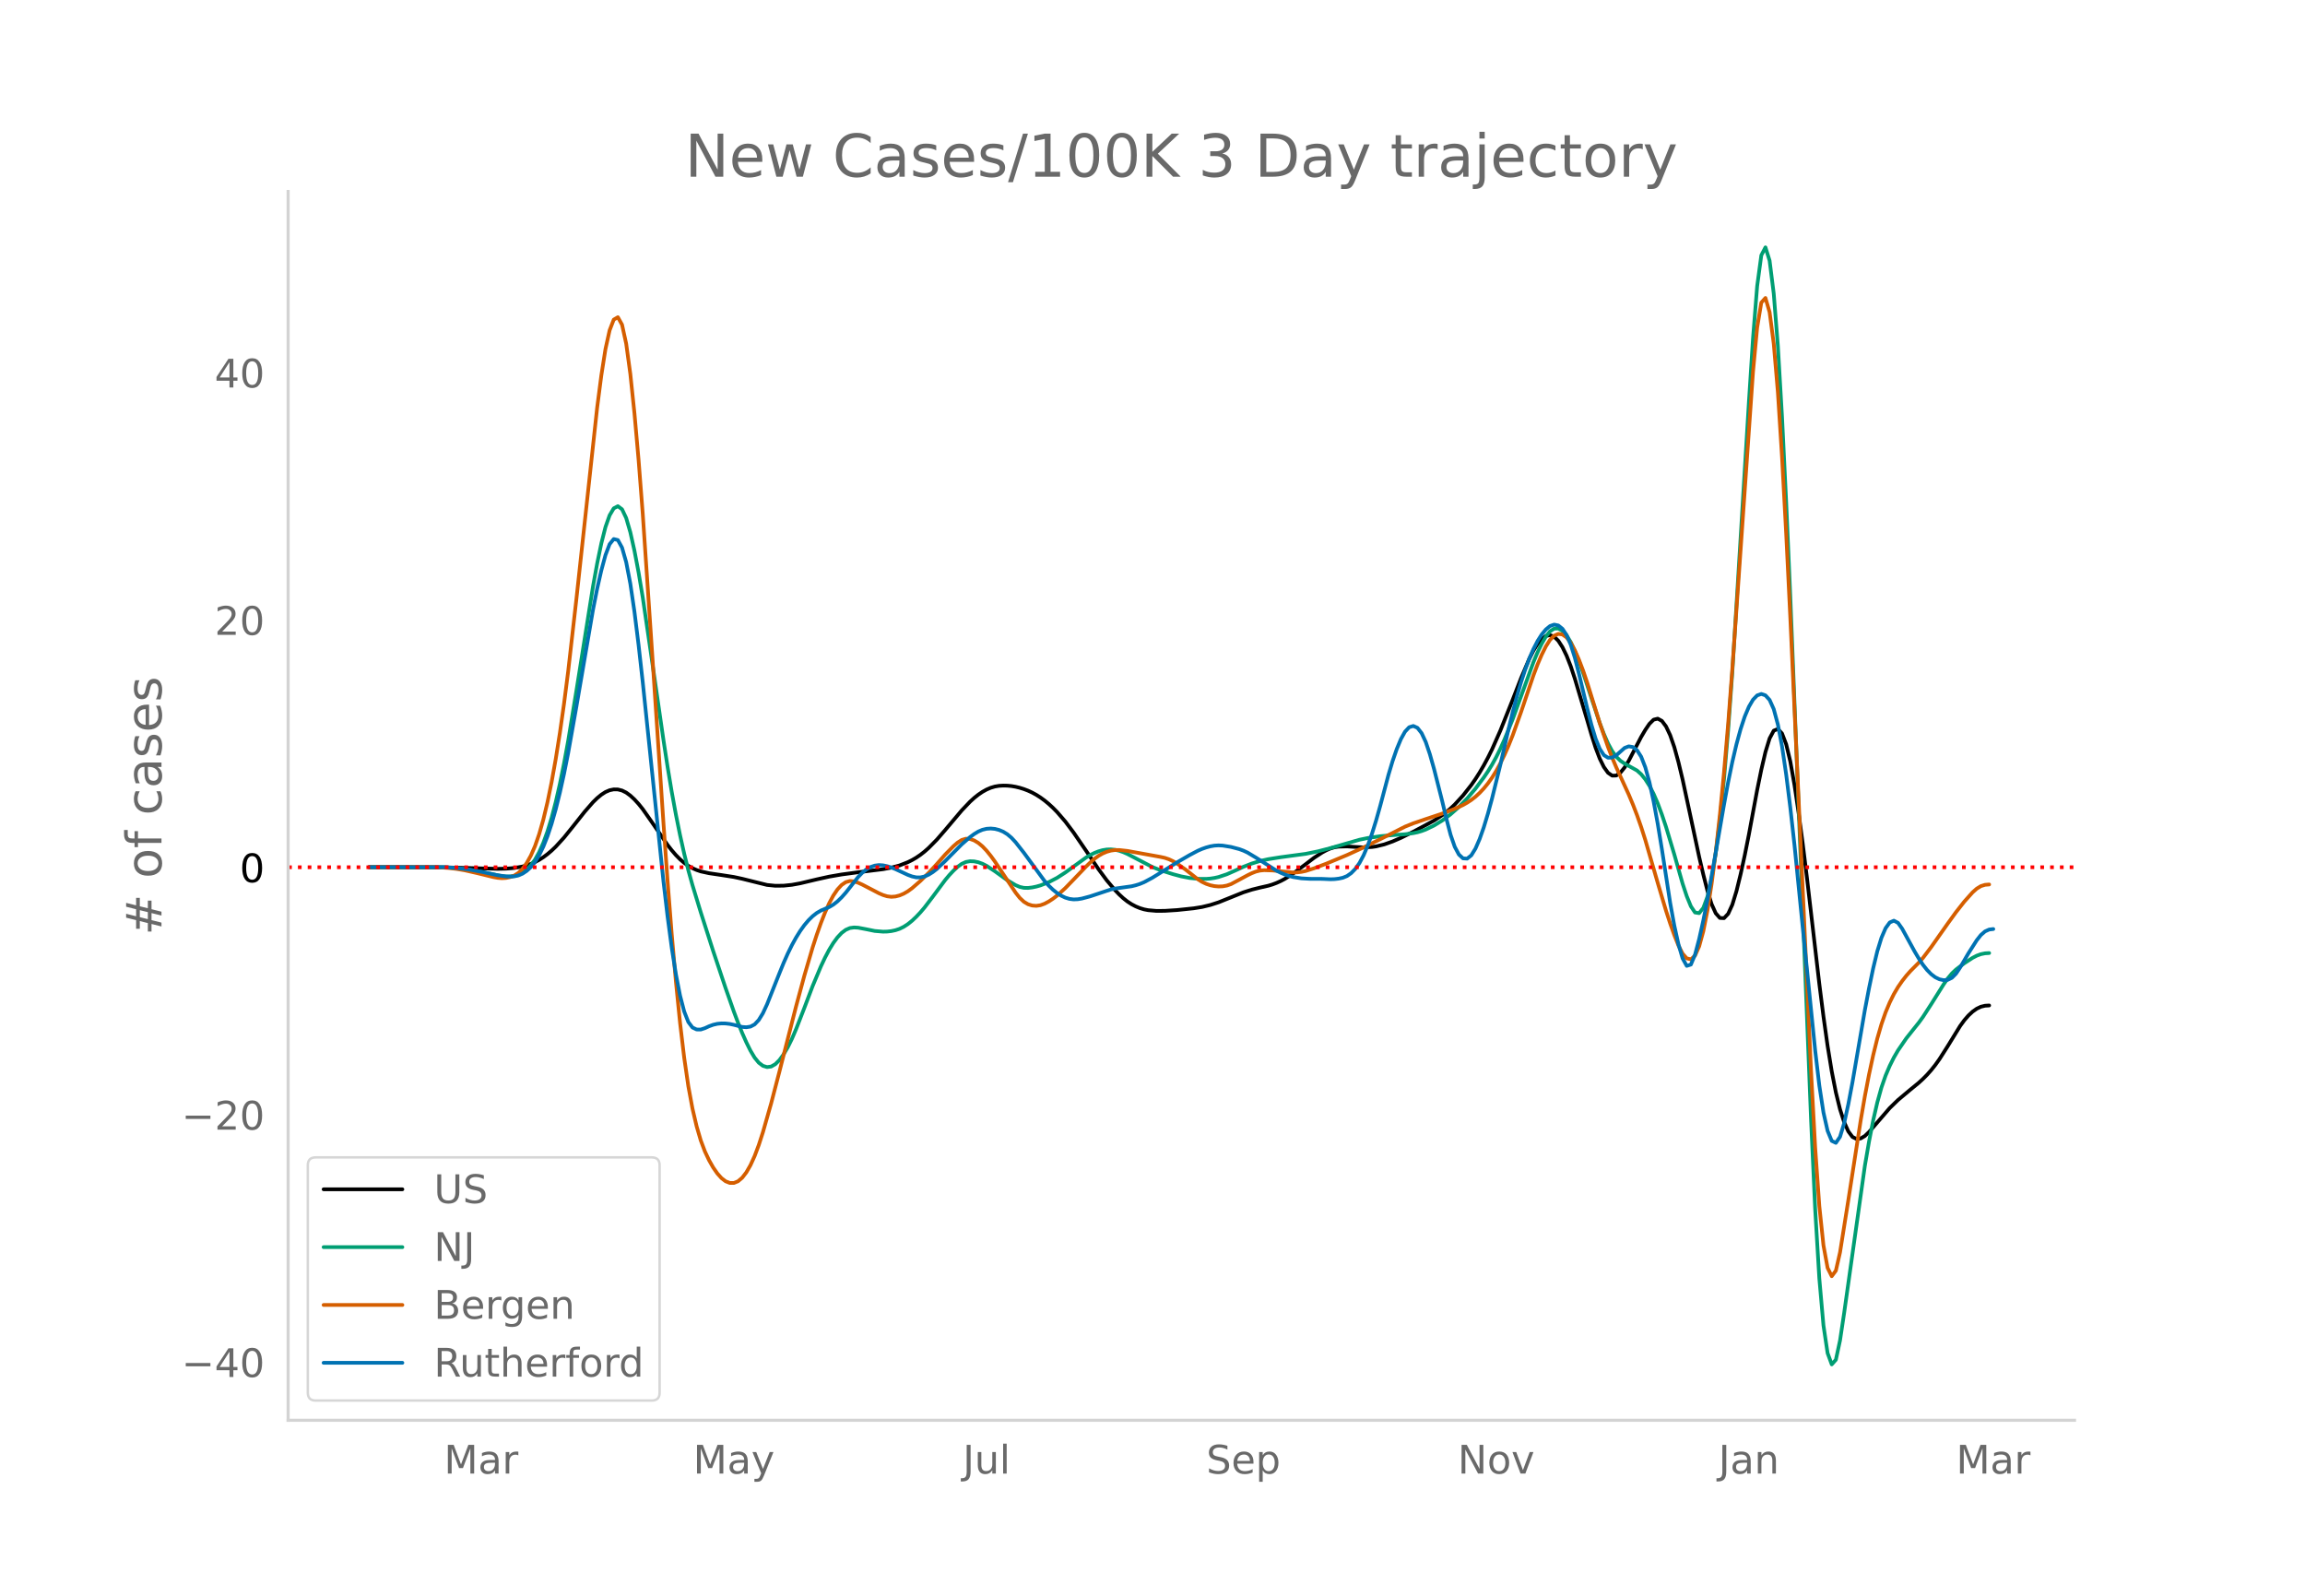 <svg height="864" viewBox="0 0 936 648" width="1248" xmlns="http://www.w3.org/2000/svg" xmlns:xlink="http://www.w3.org/1999/xlink"><defs><style>*{stroke-linecap:butt;stroke-linejoin:round}</style></defs><g id="figure_1"><path d="M0 648h936V0H0z" style="fill:#fff" id="patch_1"/><g id="axes_1"><path d="M117 576.72h725.4V77.76H117z" style="fill:none" id="patch_2"/><path clip-path="url(#p7639a880c5)" d="M149.973 352.152l31.963.085 10.094.283 10.093.289 3.365-.074 3.365-.276 3.364-.602 1.682-.47 1.683-.587 1.682-.731 1.682-.902 1.683-1.076 1.682-1.253 1.682-1.428 1.682-1.605 3.365-3.697 3.365-4.17 5.046-6.356 3.365-3.857 1.682-1.637 1.683-1.39 1.682-1.086 1.682-.722 1.682-.347 1.683.031 1.682.424 1.682.832 1.682 1.23 1.683 1.564 1.682 1.837 1.682 2.096 3.365 4.795 6.729 9.769 1.682 2.157 1.683 1.941 1.682 1.708 1.682 1.457 1.682 1.2 1.683.954 1.682.742 1.682.569 3.365.732 5.047.748 5.047.788 3.364.727 10.094 2.502 3.364.338 3.365-.04 3.364-.347 3.365-.613 6.73-1.598 5.046-1.118 5.047-.873 6.729-.906 10.094-1.238 3.364-.638 3.365-.903 3.364-1.32 1.683-.835 1.682-.976 1.682-1.143 1.683-1.314 1.682-1.482 3.364-3.414 3.365-3.882 6.73-7.97 3.364-3.531 1.682-1.533 1.682-1.339 1.682-1.138 1.683-.936 1.682-.723 1.682-.498 1.683-.28 1.682-.103 1.682.034 1.682.16 1.683.289 1.682.409 1.682.525 1.683.643 1.682.776 1.682.925 1.682 1.076 1.683 1.228 1.682 1.385 1.682 1.546 1.683 1.709 3.364 3.894 3.365 4.477 5.047 7.358 5.046 7.482 3.365 4.552 3.364 3.98 1.683 1.753 1.682 1.557 1.682 1.327 1.683 1.094 1.682.884 1.682.693 1.682.508 1.683.33 3.364.292 3.365-.027 5.047-.322 6.729-.706 3.364-.538 3.365-.81 3.365-1.085 5.046-2.028 5.047-2.034 3.365-1.07 3.364-.842 3.365-.76 1.682-.51 1.682-.634 1.683-.759 1.682-.886 3.365-2.155 5.046-3.769 3.365-2.575 3.365-2.202 1.682-.912 1.682-.727 1.682-.486 1.683-.25 3.364-.087 3.365.205 3.364.184 3.365-.158 1.682-.24 3.365-.82 3.364-1.19 3.365-1.457 5.047-2.495 8.411-4.527 3.365-2.218 1.682-1.275 1.682-1.43 1.683-1.595 3.364-3.667 3.365-4.27 1.682-2.406 1.682-2.64 1.683-2.881 1.682-3.126 1.682-3.389 3.365-7.6 5.047-12.648 3.364-8.663 3.365-7.904 1.682-3.347 1.682-2.68 1.683-1.973 1.682-1.239 1.682-.367 1.682.642 1.683 1.663 1.682 2.602 1.682 3.458 1.683 4.299 1.682 5.075 5.047 16.962 1.682 5.742 1.682 5.295 1.682 4.413 1.683 3.425 1.682 2.34 1.682 1.157 1.683-.044 1.682-1.193 1.682-2.08 1.682-2.706 5.047-9.697 1.683-2.853 1.682-2.482 1.682-1.67 1.682-.42 1.683.916 1.682 2.24 1.682 3.552 1.683 4.862 1.682 6.106 1.682 7.026 3.365 15.683 3.364 15.752 1.683 7.177 1.682 6.572 1.682 5.42 1.682 3.717 1.683 1.906 1.682.087 1.682-1.778 1.683-3.686 1.682-5.506 1.682-6.844 1.682-7.697 1.683-8.456 3.364-18.076 1.682-8.233 1.683-7.197 1.682-5.504 1.682-3.157 1.683-.678 1.682 1.815 1.682 4.37 1.682 6.993 1.683 9.495 1.682 11.347 1.682 12.544 1.683 13.612 5.046 43.288 1.683 13.24 1.682 11.986 1.682 10.32 1.683 8.572 1.682 6.846 1.682 5.232 1.682 3.732 1.683 2.255 1.682.843 1.682-.237 1.683-.988 1.682-1.612 8.411-9.74 3.365-3.268 5.047-4.23 3.364-2.75 1.682-1.538 1.683-1.698 1.682-1.89 1.682-2.118 1.683-2.351 3.364-5.282 5.047-8.213 1.682-2.304 1.683-1.936 1.682-1.566 1.682-1.187 1.682-.798 1.683-.41 1.682-.107" style="fill:none;stroke:#000;stroke-linecap:round;stroke-width:1.5" id="line2d_1"/><path clip-path="url(#p7639a880c5)" d="M149.973 352.1l30.28.062 5.048.344 3.364.388 5.047.851 10.094 2.034 1.682.127 1.682-.014 1.683-.178 1.682-.46 1.682-.862 1.682-1.286 1.683-1.737 1.682-2.318 1.682-3.03 1.683-3.784 1.682-4.617 1.682-5.527 1.682-6.453 1.683-7.376 1.682-8.286 1.682-9.181 3.365-20.495 6.729-42.265 1.682-9.253 1.683-8.127 1.682-6.632 1.682-4.77 1.682-2.836 1.683-.87 1.682 1.258 1.682 3.544 1.682 5.771 1.683 7.544 1.682 8.862 1.682 10.089 3.365 22.97 5.047 34.924 1.682 10.97 1.682 10.105 1.683 9.185 1.682 8.328 1.682 7.536 1.682 6.757 1.683 6.033 3.364 11.022 5.047 15.745 5.047 15.077 3.365 9.559 1.682 4.485 1.682 4.148 1.682 3.789 1.683 3.394 1.682 2.819 1.682 2.062 1.683 1.276 1.682.513 1.682-.224 1.682-.957 1.683-1.674 1.682-2.31 1.682-2.867 1.682-3.408 1.683-3.914 3.364-8.642 3.365-8.88 3.364-8.012 1.683-3.564 1.682-3.193 1.682-2.75 1.683-2.285 1.682-1.79 1.682-1.265 1.682-.733 1.683-.233 1.682.098 3.365.638 3.364.689 3.365.282 1.682-.043 1.682-.192 1.683-.355 1.682-.566 1.682-.824 1.682-1.093 1.683-1.354 1.682-1.585 1.682-1.783 1.683-1.975 3.364-4.409 5.047-6.786 1.682-2.006 1.682-1.794 1.683-1.56 1.682-1.215 1.682-.76 1.683-.302 1.682.068 1.682.347 1.682.609 1.683.857 3.364 2.192 5.047 3.64 3.365 2.004 1.682.715 1.682.377 1.683.039 1.682-.203 1.682-.349 1.682-.474 3.365-1.312 3.365-1.754 3.364-2.168 8.412-6.076 1.682-.997 1.682-.854 1.682-.671 1.683-.478 1.682-.272 1.682-.05 1.682.17 1.683.388 1.682.578 1.682.74 10.094 5.279 3.365 1.323 5.046 1.596 3.365.9 3.365.64 3.364.345 3.365.027 1.682-.13 1.682-.255 1.683-.382 3.364-1.12 3.365-1.487 3.364-1.542 3.365-1.314 3.364-1.036 3.365-.748 5.047-.798 10.093-1.355 5.047-1.03 5.047-1.31 11.776-3.397 3.365-.691 5.047-.74 5.046-.44 5.047-.353 3.365-.454 1.682-.352 1.682-.486 1.683-.626 3.364-1.618 3.365-2.06 3.364-2.511 3.365-2.977 3.364-3.46 3.365-3.965 3.365-4.51 1.682-2.482 1.682-2.73 1.682-3.067 1.683-3.417 1.682-3.733 3.365-8.308 3.364-9.242 5.047-13.922 1.682-3.992 1.683-3.472 1.682-2.907 1.682-2.115 1.682-1.095 1.683-.046 1.682.937 1.682 1.852 1.683 2.753 1.682 3.607 1.682 4.235 1.682 4.634 3.365 10.264 3.364 10.123 1.683 4.43 1.682 3.834 1.682 3.098 1.683 2.332 1.682 1.615 1.682 1.15 5.047 2.795 1.682 1.52 1.683 2.072 1.682 2.634 1.682 3.24 1.682 3.886 1.683 4.52 1.682 5.028 3.365 11.193 3.364 11.85 1.682 5.079 1.683 4.12 1.682 2.516 1.682.26 1.683-2.123 1.682-4.568 1.682-7.319 1.682-10.372 1.683-13.487 1.682-16.633 1.682-19.928 1.683-23.374 3.364-54.518 3.365-55.133 1.682-26.062 1.682-21.12 1.682-12.484 1.683-3.235 1.682 5.388 1.682 13.384 1.683 21.257 1.682 28.774 1.682 34.522 1.682 38.498 3.365 85.1 5.047 127.153 1.682 36.524 1.682 28.058 1.683 19.096 1.682 11.269 1.682 4.577 1.683-1.887 1.682-7.837 1.682-11.21 8.412-59.736 1.682-9.805 1.682-8.588 1.682-7.326 1.683-6.055 1.682-4.845 1.682-3.953 1.683-3.375 1.682-2.89 3.364-4.903 3.365-4.239 1.682-2.094 1.682-2.308 3.365-5.2 5.047-8.047 1.682-2.437 1.682-2.02 1.683-1.597 3.364-2.55 3.365-2.19 1.682-.874 1.682-.618 1.683-.346 1.682-.105" style="fill:none;stroke:#009e73;stroke-linecap:round;stroke-width:1.5" id="line2d_2"/><path clip-path="url(#p7639a880c5)" d="M149.973 352.061l26.916.045 5.047.332 3.365.396 3.364.564 5.047 1.14 6.73 1.643 1.681.292 1.683.137 1.682-.099 1.682-.35 1.683-.633 1.682-1.082 1.682-1.692 1.682-2.336 1.683-3.013 1.682-3.852 1.682-4.856 1.683-5.905 1.682-7.02 1.682-8.201 1.682-9.395 1.683-10.598 1.682-11.85 1.682-13.154 3.365-29.577 8.411-77.565 1.683-12.977 1.682-10.705 1.682-7.612 1.682-4.356 1.683-.973 1.682 3.04 1.682 7.684 1.682 12.287 1.683 16.058 1.682 18.996 1.682 21.766 3.365 49.837 5.047 75.797 1.682 23.637 1.682 21.499 1.683 19.167 1.682 16.723 1.682 14.165 1.682 11.586 1.683 9.112 1.682 7.164 1.682 5.74 1.683 4.489 1.682 3.562 1.682 2.962 1.682 2.428 1.683 1.884 1.682 1.296 1.682.663 1.683.012 1.682-.684 1.682-1.425 1.682-2.176 1.683-2.927 1.682-3.692 1.682-4.466 1.683-5.201 3.364-11.783 3.365-12.919 6.729-26.383 3.364-12.473 3.365-11.483 1.682-5.17 1.682-4.742 1.683-4.296 1.682-3.759 1.682-3.128 1.683-2.478 1.682-1.818 1.682-1.147 1.682-.474 1.683.154 1.682.566 1.682.756 6.73 3.504 1.682.724 1.682.52 1.682.203 1.683-.13 1.682-.436 1.682-.709 1.682-.977 1.683-1.23 3.364-2.92 3.365-3.289 3.364-3.636 3.365-3.825 3.364-3.41 1.683-1.452 1.682-1.075 1.682-.499 1.683.098 1.682.6 1.682 1.009 1.682 1.398 1.683 1.773 1.682 2.077 1.682 2.308 8.412 12.634 1.682 2.125 1.682 1.58 1.683 1.006 1.682.523 1.682.126 1.682-.252 1.683-.614 1.682-.897 1.682-1.098 1.683-1.283 3.364-3.06 3.365-3.478 5.047-5.263 1.682-1.635 1.682-1.476 1.682-1.227 1.683-.963 1.682-.71 1.682-.471 1.682-.235 1.683-.01 3.364.374 13.459 2.436 1.682.368 1.682.568 1.682.788 1.683.997 3.364 2.386 5.047 3.97 1.682 1.053 1.683.8 1.682.568 1.682.356 1.683.147 1.682-.067 1.682-.312 1.682-.586 3.365-1.793 3.365-1.818 1.682-.817 1.682-.658 1.682-.41 1.683-.157 3.364.111 8.412.827 1.682-.057 1.682-.202 1.682-.352 3.365-1.068 5.047-1.913 8.411-3.503 6.73-3.087 6.729-3.327 10.093-5.104 3.365-1.356 5.047-1.722 6.729-2.244 5.047-1.928 3.364-1.541 1.682-.951 1.683-1.103 1.682-1.301 1.682-1.543 1.683-1.793 1.682-2.053 1.682-2.359 1.682-2.71 1.683-3.073 1.682-3.442 1.682-3.82 1.683-4.2 3.364-9.38 5.047-14.945 1.682-4.436 1.683-3.928 1.682-3.38 1.682-2.64 1.682-1.703 1.683-.73 1.682.24 1.682 1.205 1.683 2.167 1.682 3.096 1.682 3.847 1.682 4.42 1.683 4.96 5.046 16.304 3.365 9.712 1.682 4.33 1.683 3.962 5.046 10.991 1.683 4.018 1.682 4.366 1.682 4.808 1.683 5.268 5.046 17.433 3.365 11.304 1.682 5.147 1.683 4.733 1.682 4.23 1.682 3.297 1.682 1.928 1.683.398 1.682-1.505 1.682-3.779 1.683-6.129 1.682-8.465 1.682-10.735 1.682-12.937 1.683-15.128 1.682-17.343 1.682-19.69 1.683-22.17 8.41-120.778 1.683-17.891 1.682-10.14 1.683-1.878 1.682 5.77 1.682 12.806 1.683 19.718 1.682 26.284 1.682 31.11 1.682 34.2 8.412 183.885 1.682 31.144 1.682 23.774 1.683 15.989 1.682 9.186 1.682 3.366 1.683-2.258 1.682-7.422 3.364-21.15 5.047-32.546 1.683-9.734 1.682-8.794 1.682-7.82 1.682-6.81 1.683-5.795 1.682-4.816 1.682-4.02 1.683-3.403 1.682-2.853 1.682-2.436 1.682-2.157 1.683-1.904 3.364-3.386 1.682-1.903 3.365-4.423 6.73-9.567 3.364-4.642 3.364-4.273 3.365-3.765 1.682-1.497 1.682-1.027 1.683-.526 1.682-.138" style="fill:none;stroke:#d55e00;stroke-linecap:round;stroke-width:1.5" id="line2d_3"/><path clip-path="url(#p7639a880c5)" d="M149.973 352.105l30.28.035 5.048.321 5.046.603 5.047.924 6.73 1.423 3.364.483 1.682.062 1.683-.102 1.682-.369 1.682-.735 1.682-1.122 1.683-1.535 1.682-2.076 1.682-2.748 1.683-3.457 1.682-4.23 1.682-5.069 1.682-5.919 1.683-6.77 1.682-7.616 1.682-8.462 3.365-18.956 6.729-39.264 1.682-8.487 1.683-7.409 1.682-6.214 1.682-4.44 1.682-2.087 1.683.412 1.682 3.07 1.682 5.887 1.682 8.736 1.683 11.458 1.682 13.555 1.682 15.024 8.412 80.904 1.682 14.366 1.682 12.601 1.683 10.688 1.682 8.647 1.682 6.482 1.682 4.29 1.683 2.228 1.682.805 1.682.024 1.683-.556 1.682-.77 1.682-.614 1.682-.387 1.683-.164 1.682.029 1.682.194 1.683.353 3.364.865 1.682.116 1.683-.253 1.682-.889 1.682-1.788 1.683-2.742 1.682-3.62 5.047-12.67 1.682-4.13 1.682-3.798 1.682-3.43 1.683-3.061 1.682-2.702 1.682-2.346 1.683-1.995 1.682-1.652 1.682-1.318 1.682-.986 3.365-1.417 1.682-.986 1.683-1.318 1.682-1.637 1.682-1.891 5.047-6.388 1.682-1.745 1.683-1.346 1.682-.949 1.682-.575 1.682-.222 1.683.11 1.682.357 1.682.52 1.683.667 5.046 2.347 1.683.616 1.682.375 1.682.019 1.683-.362 1.682-.731 1.682-1.045 1.682-1.305 3.365-3.198 6.73-6.795 3.364-2.93 1.682-1.243 1.682-1.017 1.682-.715 1.683-.402 1.682-.111 1.682.16 1.683.426 1.682.703 1.682 1.04 1.682 1.43 1.683 1.813 3.364 4.282 8.412 11.482 1.682 1.877 1.682 1.62 1.683 1.355 1.682 1.087 1.682.805 1.682.508 1.683.21 1.682-.073 1.682-.276 3.365-.898 8.411-2.802 1.682-.353 6.73-.938 1.682-.413 1.682-.538 1.682-.695 3.365-1.798 5.047-3.127 5.047-3.172 5.047-2.92 3.364-1.778 1.682-.727 1.683-.594 1.682-.456 1.682-.29 1.683-.1 1.682.089 3.364.545 3.365.89 1.682.622 1.683.792 3.364 2.016 8.411 5.34 1.683.838 1.682.712 1.682.58 1.683.445 3.364.527 3.365.189 5.047.027 3.364.15 1.682-.06 1.683-.197 1.682-.365 1.682-.692 1.683-1.178 1.682-1.72 1.682-2.375 1.682-3.148 1.683-3.942 1.682-4.716 1.682-5.386 1.683-5.95 3.364-12.659 1.682-5.618 1.683-4.855 1.682-4.048 1.682-3.028 1.683-1.798 1.682-.524 1.682.766 1.682 2.14 1.683 3.602 1.682 4.99 1.682 5.934 3.365 13.281 1.682 7.08 1.682 6.416 1.683 4.858 1.682 3.147 1.682 1.56 1.682.099 1.683-1.339 1.682-2.725 1.682-3.86 1.683-4.746 1.682-5.546 1.682-6.169 3.365-13.643 3.364-14.661 1.683-6.85 1.682-6.315 1.682-5.74 1.682-5.127 1.683-4.507 1.682-3.888 1.682-3.267 1.683-2.648 1.682-2.028 1.682-1.38 1.682-.587 1.683.352 1.682 1.356 1.682 2.545 1.683 3.918 1.682 5.328 1.682 6.593 3.365 14.094 1.682 6.53 1.682 5.587 1.682 4.128 1.683 2.566 1.682 1.071 1.682-.09 1.683-.917 3.364-2.982 1.682-.65 1.683.286 1.682 1.292 1.682 2.635 1.683 4.317 1.682 6.067 1.682 7.757 1.682 9.15 1.683 10.245 3.364 21.784 1.683 9.272 1.682 7.587 1.682 5.731 1.682 3.027 1.683-.53 1.682-4.023 1.682-6.36 1.683-7.536 1.682-8.483 3.364-19.125 3.365-19.445 1.682-9.11 1.683-8.182 1.682-7.175 1.682-6.159 1.682-5.098 1.683-3.993 1.682-2.874 1.682-1.74 1.682-.585 1.683.57 1.682 1.848 1.682 3.74 1.683 6.241 1.682 8.868 1.682 11.401 1.682 13.48 1.683 15.102 3.364 33.592 5.047 49.864 1.682 14.257 1.683 10.987 1.682 7.467 1.682 4.071 1.683.796 1.682-2.454 1.682-5.522 1.682-7.678 1.683-8.923 5.047-29.378 1.682-8.827 1.682-8.078 1.682-6.956 1.683-5.462 1.682-3.895 1.682-2.322 1.683-.727 1.682.893 1.682 2.369 5.047 9.225 1.682 2.828 1.682 2.547 1.683 2.143 1.682 1.712 1.682 1.27 1.683.816 1.682.36 1.682-.136 1.682-.819 1.683-1.692 1.682-2.515 3.365-5.765 3.364-5.276 1.682-2.129 1.683-1.469 1.682-.761 1.682-.204" style="fill:none;stroke:#0072b2;stroke-linecap:round;stroke-width:1.5" id="line2d_4"/><path clip-path="url(#p7639a880c5)" d="M117 352.172h725.4" style="fill:none;stroke:red;stroke-dasharray:1.5,2.475;stroke-dashoffset:0;stroke-width:1.5" id="line2d_5"/><path d="M117 576.72V77.76" style="fill:none;stroke:#d3d3d3;stroke-linecap:square;stroke-linejoin:miter;stroke-width:1.25" id="patch_3"/><path d="M117 576.72h725.4" style="fill:none;stroke:#d3d3d3;stroke-linecap:square;stroke-linejoin:miter;stroke-width:1.25" id="patch_4"/><g id="matplotlib.axis_1"><g id="xtick_1"><g style="fill:#696969" transform="matrix(.16 0 0 -.16 180.3 598.378)" id="text_1"><defs><path d="M9.813 72.906h14.703l18.593-49.61 18.703 49.61h14.704V0H66.89v64.016l-18.797-50h-9.907l-18.796 50V0H9.813z" id="DejaVuSans-77"/><path d="M34.281 27.484q-10.89 0-15.093-2.484-4.204-2.484-4.204-8.5 0-4.781 3.157-7.594 3.156-2.797 8.562-2.797 7.485 0 12 5.297 4.516 5.297 4.516 14.078v2zm17.922 3.72V0H43.22v8.297Q40.14 3.328 35.547.953q-4.594-2.375-11.234-2.375-8.391 0-13.36 4.719Q6 8.016 6 15.922q0 9.219 6.172 13.906 6.187 4.688 18.437 4.688h12.61v.89q0 6.203-4.078 9.594-4.078 3.39-11.453 3.39-4.688 0-9.141-1.124-4.438-1.125-8.531-3.375v8.312q4.921 1.906 9.562 2.844 4.64.953 9.031.953 11.875 0 17.735-6.156 5.86-6.14 5.86-18.64z" id="DejaVuSans-97"/><path d="M41.11 46.297q-1.516.875-3.297 1.281Q36.03 48 33.89 48q-7.625 0-11.703-4.953-4.079-4.953-4.079-14.234V0H9.08v54.688h9.03v-8.5q2.844 4.984 7.375 7.39Q30.031 56 36.531 56q.922 0 2.047-.125 1.125-.11 2.484-.36z" id="DejaVuSans-114"/></defs><use xlink:href="#DejaVuSans-77"/><use x="86.279" xlink:href="#DejaVuSans-97"/><use x="147.559" xlink:href="#DejaVuSans-114"/></g></g><g id="xtick_2"><g style="fill:#696969" transform="matrix(.16 0 0 -.16 281.474 598.378)" id="text_2"><defs><path d="M32.172-5.078q-3.797-9.766-7.422-12.735-3.61-2.984-9.656-2.984H7.906v7.516h5.282q3.703 0 5.75 1.765Q21-9.766 23.483-3.219l1.61 4.094-22.11 53.813H12.5l17.094-42.766 17.093 42.766h9.516z" id="DejaVuSans-121"/></defs><use xlink:href="#DejaVuSans-77"/><use x="86.279" xlink:href="#DejaVuSans-97"/><use x="147.559" xlink:href="#DejaVuSans-121"/></g></g><g id="xtick_3"><g style="fill:#696969" transform="matrix(.16 0 0 -.16 390.98 598.378)" id="text_3"><defs><path d="M9.813 72.906h9.859V5.078q0-13.187-5-19.14-5-5.954-16.094-5.954h-3.75v8.297h3.078q6.531 0 9.219 3.672Q9.813-4.39 9.813 5.078z" id="DejaVuSans-74"/><path d="M8.5 21.578v33.11h8.984V21.922q0-7.766 3.016-11.656 3.031-3.875 9.094-3.875 7.265 0 11.484 4.64 4.234 4.64 4.234 12.656v31h8.985V0h-8.984v8.406Q42.047 3.422 37.718 1q-4.313-2.422-10.032-2.422-9.421 0-14.312 5.86Q8.5 10.296 8.5 21.578zM31.11 56z" id="DejaVuSans-117"/><path d="M9.422 75.984h8.984V0H9.422z" id="DejaVuSans-108"/></defs><use xlink:href="#DejaVuSans-74"/><use x="29.492" xlink:href="#DejaVuSans-117"/><use x="92.871" xlink:href="#DejaVuSans-108"/></g></g><g id="xtick_4"><g style="fill:#696969" transform="matrix(.16 0 0 -.16 489.854 598.378)" id="text_4"><defs><path d="M53.516 70.516V60.89q-5.61 2.687-10.594 4-4.984 1.328-9.625 1.328-8.047 0-12.422-3.125t-4.375-8.89q0-4.845 2.906-7.313 2.907-2.453 11.016-3.97l5.953-1.218q11.031-2.11 16.281-7.406 5.25-5.297 5.25-14.172 0-10.61-7.11-16.078-7.093-5.469-20.812-5.469-5.172 0-11.015 1.172Q13.14.922 6.89 3.219v10.156q6-3.36 11.765-5.078 5.766-1.703 11.328-1.703 8.438 0 13.032 3.312 4.593 3.328 4.593 9.485 0 5.359-3.297 8.39-3.296 3.032-10.812 4.547L27.484 33.5q-11.03 2.188-15.968 6.875-4.922 4.688-4.922 13.047 0 9.672 6.812 15.234 6.813 5.563 18.766 5.563 5.14 0 10.453-.938 5.328-.922 10.89-2.765z" id="DejaVuSans-83"/><path d="M56.203 29.594v-4.39H14.891q.593-9.282 5.593-14.142 5-4.859 13.938-4.859 5.172 0 10.031 1.266 4.86 1.265 9.656 3.812v-8.5Q49.266.734 44.187-.344 39.11-1.422 33.892-1.422q-13.094 0-20.735 7.61-7.64 7.625-7.64 20.625 0 13.421 7.25 21.296Q20.016 56 32.328 56q11.031 0 17.453-7.11 6.422-7.093 6.422-19.296zm-8.984 2.64q-.094 7.36-4.125 11.75-4.032 4.407-10.672 4.407-7.516 0-12.031-4.25-4.516-4.25-5.203-11.97z" id="DejaVuSans-101"/><path d="M18.11 8.203v-29H9.077v75.484h9.031v-8.296q2.844 4.875 7.157 7.234Q29.594 56 35.594 56q9.968 0 16.187-7.906 6.235-7.907 6.235-20.797T51.78 6.484q-6.218-7.906-16.187-7.906-6 0-10.328 2.375-4.313 2.375-7.157 7.25zm30.578 19.094q0 9.906-4.079 15.547-4.078 5.64-11.203 5.64-7.14 0-11.218-5.64-4.079-5.64-4.079-15.547 0-9.906 4.078-15.547 4.079-5.64 11.22-5.64 7.124 0 11.202 5.64t4.078 15.547z" id="DejaVuSans-112"/></defs><use xlink:href="#DejaVuSans-83"/><use x="63.477" xlink:href="#DejaVuSans-101"/><use x="125" xlink:href="#DejaVuSans-112"/></g></g><g id="xtick_5"><g style="fill:#696969" transform="matrix(.16 0 0 -.16 591.938 598.378)" id="text_5"><defs><path d="M9.813 72.906h13.28l32.329-60.984v60.984h9.562V0h-13.28L19.39 60.984V0H9.813z" id="DejaVuSans-78"/><path d="M30.61 48.39q-7.22 0-11.422-5.64-4.204-5.64-4.204-15.453 0-9.813 4.172-15.453 4.188-5.64 11.453-5.64 7.188 0 11.375 5.655 4.203 5.672 4.203 15.438 0 9.719-4.203 15.406-4.187 5.688-11.375 5.688zm0 7.61q11.718 0 18.406-7.625 6.703-7.61 6.703-21.078 0-13.422-6.703-21.078-6.688-7.64-18.407-7.64-11.765 0-18.437 7.64-6.656 7.656-6.656 21.078 0 13.469 6.656 21.078Q18.844 56 30.609 56z" id="DejaVuSans-111"/><path d="M2.984 54.688H12.5L29.594 8.797l17.093 45.89h9.516L35.687 0H23.485z" id="DejaVuSans-118"/></defs><use xlink:href="#DejaVuSans-78"/><use x="74.805" xlink:href="#DejaVuSans-111"/><use x="135.986" xlink:href="#DejaVuSans-118"/></g></g><g id="xtick_6"><g style="fill:#696969" transform="matrix(.16 0 0 -.16 697.84 598.378)" id="text_6"><defs><path d="M54.89 33.016V0h-8.984v32.719q0 7.765-3.031 11.61-3.031 3.858-9.078 3.858-7.281 0-11.484-4.64-4.204-4.625-4.204-12.64V0H9.08v54.688h9.03v-8.5q3.235 4.937 7.594 7.374Q30.078 56 35.797 56q9.422 0 14.25-5.828 4.844-5.828 4.844-17.156z" id="DejaVuSans-110"/></defs><use xlink:href="#DejaVuSans-74"/><use x="29.492" xlink:href="#DejaVuSans-97"/><use x="90.771" xlink:href="#DejaVuSans-110"/></g></g><g id="xtick_7"><g style="fill:#696969" transform="matrix(.16 0 0 -.16 794.334 598.378)" id="text_7"><use xlink:href="#DejaVuSans-77"/><use x="86.279" xlink:href="#DejaVuSans-97"/><use x="147.559" xlink:href="#DejaVuSans-114"/></g></g></g><g id="matplotlib.axis_2"><g id="ytick_1"><g style="fill:#696969" transform="matrix(.16 0 0 -.16 73.733 559.157)" id="text_8"><defs><path d="M10.594 35.5h62.593v-8.297H10.594z" id="DejaVuSans-8722"/><path d="M37.797 64.313L12.89 25.39h24.906zm-2.594 8.593H47.61V25.391h10.407v-8.203H47.609V0h-9.812v17.188H4.89v9.515z" id="DejaVuSans-52"/><path d="M31.781 66.406q-7.61 0-11.453-7.5Q16.5 51.422 16.5 36.375q0-14.984 3.828-22.484 3.844-7.5 11.453-7.5 7.672 0 11.5 7.5 3.844 7.5 3.844 22.484 0 15.047-3.844 22.531-3.828 7.5-11.5 7.5zm0 7.813q12.266 0 18.735-9.703 6.468-9.688 6.468-28.141 0-18.406-6.468-28.11-6.47-9.687-18.735-9.687-12.25 0-18.718 9.688-6.47 9.703-6.47 28.109 0 18.453 6.47 28.14Q19.53 74.22 31.78 74.22z" id="DejaVuSans-48"/></defs><use xlink:href="#DejaVuSans-8722"/><use x="83.789" xlink:href="#DejaVuSans-52"/><use x="147.412" xlink:href="#DejaVuSans-48"/></g></g><g id="ytick_2"><g style="fill:#696969" transform="matrix(.16 0 0 -.16 73.733 458.704)" id="text_9"><defs><path d="M19.188 8.297h34.421V0H7.33v8.297q5.609 5.812 15.296 15.594 9.703 9.797 12.188 12.64 4.734 5.313 6.609 9 1.89 3.688 1.89 7.25 0 5.813-4.078 9.469-4.078 3.672-10.625 3.672-4.64 0-9.797-1.61-5.14-1.609-11-4.89v9.969Q13.767 71.78 18.938 73q5.188 1.219 9.485 1.219 11.328 0 18.062-5.672 6.735-5.656 6.735-15.125 0-4.5-1.688-8.531-1.672-4.016-6.125-9.485-1.218-1.422-7.765-8.187-6.532-6.766-18.453-18.922z" id="DejaVuSans-50"/></defs><use xlink:href="#DejaVuSans-8722"/><use x="83.789" xlink:href="#DejaVuSans-50"/><use x="147.412" xlink:href="#DejaVuSans-48"/></g></g><g id="ytick_3"><use xlink:href="#DejaVuSans-48" transform="matrix(.16 0 0 -.16 97.32 358.25)" id="text_10"/></g><g id="ytick_4"><g style="fill:#696969" transform="matrix(.16 0 0 -.16 87.14 257.798)" id="text_11"><use xlink:href="#DejaVuSans-50"/><use x="63.623" xlink:href="#DejaVuSans-48"/></g></g><g id="ytick_5"><g style="fill:#696969" transform="matrix(.16 0 0 -.16 87.14 157.344)" id="text_12"><use xlink:href="#DejaVuSans-52"/><use x="63.623" xlink:href="#DejaVuSans-48"/></g></g><g style="fill:#696969" transform="matrix(0 -.2 -.2 0 65.573 379.813)" id="text_13"><defs><path d="M51.125 44H36.922l-4.11-16.313h14.313zm-7.328 27.781l-5.078-20.265h14.265L58.11 71.78h7.813L60.89 51.516h15.234V44h-17.14l-4-16.313h15.53V20.22H53.079L48 0h-7.813l5.032 20.219H30.906L25.875 0h-7.86l5.079 20.219H7.719v7.468h17.187L29 44H13.281v7.516h17.625l4.985 20.265z" id="DejaVuSans-35"/><path d="M37.11 75.984V68.5h-8.594q-4.828 0-6.72-1.953-1.874-1.953-1.874-7.031v-4.828h14.797v-6.985H19.922V0H10.89v47.703H2.297v6.984h8.594V58.5q0 9.125 4.25 13.297 4.25 4.187 13.468 4.187z" id="DejaVuSans-102"/><path d="M48.781 52.594v-8.407q-3.812 2.11-7.64 3.157-3.828 1.047-7.735 1.047-8.75 0-13.593-5.547-4.829-5.532-4.829-15.547 0-10.016 4.829-15.563 4.843-5.53 13.593-5.53 3.907 0 7.735 1.046 3.828 1.047 7.64 3.156V2.094Q45.016.344 40.984-.531q-4.015-.89-8.562-.89-12.36 0-19.64 7.765-7.266 7.765-7.266 20.953 0 13.375 7.343 21.031Q20.22 56 33.016 56q4.14 0 8.093-.86 3.953-.843 7.672-2.546z" id="DejaVuSans-99"/><path d="M44.281 53.078v-8.5q-3.797 1.953-7.906 2.922-4.094.984-8.5.984-6.688 0-10.031-2.047-3.344-2.046-3.344-6.156 0-3.125 2.39-4.906 2.391-1.781 9.626-3.39l3.078-.688q9.562-2.047 13.593-5.781 4.032-3.735 4.032-10.422 0-7.625-6.032-12.078-6.03-4.438-16.578-4.438-4.39 0-9.156.86Q10.688.296 5.422 2v9.281q4.984-2.594 9.812-3.89 4.829-1.282 9.579-1.282 6.343 0 9.75 2.172 3.421 2.172 3.421 6.125 0 3.656-2.468 5.61-2.453 1.953-10.813 3.765l-3.125.735q-8.344 1.75-12.062 5.39-3.704 3.64-3.704 9.985 0 7.718 5.47 11.906Q16.75 56 26.811 56q4.97 0 9.36-.734 4.406-.72 8.11-2.188z" id="DejaVuSans-115"/></defs><use xlink:href="#DejaVuSans-35"/><use x="83.789" xlink:href="#DejaVuSans-32"/><use x="115.576" xlink:href="#DejaVuSans-111"/><use x="176.758" xlink:href="#DejaVuSans-102"/><use x="211.963" xlink:href="#DejaVuSans-32"/><use x="243.75" xlink:href="#DejaVuSans-99"/><use x="298.73" xlink:href="#DejaVuSans-97"/><use x="360.01" xlink:href="#DejaVuSans-115"/><use x="412.109" xlink:href="#DejaVuSans-101"/><use x="473.633" xlink:href="#DejaVuSans-115"/></g></g><g style="fill:#696969" transform="matrix(.24 0 0 -.24 278.113 71.76)" id="text_14"><defs><path d="M4.203 54.688h8.985l11.234-42.672 11.172 42.672h10.593l11.235-42.672 11.187 42.672h8.985L63.28 0H52.688L40.922 44.828 29.109 0H18.5z" id="DejaVuSans-119"/><path d="M64.406 67.281v-10.39q-4.984 4.64-10.625 6.922-5.64 2.296-11.984 2.296-12.5 0-19.14-7.64-6.641-7.64-6.641-22.094 0-14.406 6.64-22.047 6.64-7.64 19.14-7.64 6.345 0 11.985 2.296 5.64 2.297 10.625 6.938V5.609Q59.234 2.094 53.437.33q-5.78-1.75-12.218-1.75-16.563 0-26.094 10.124-9.516 10.14-9.516 27.672 0 17.578 9.516 27.703 9.531 10.14 26.094 10.14 6.531 0 12.312-1.734 5.797-1.734 10.875-5.203z" id="DejaVuSans-67"/><path d="M25.39 72.906h8.297L8.297-9.28H0z" id="DejaVuSans-47"/><path d="M12.406 8.297h16.11v55.625l-17.532-3.516v8.985l17.438 3.515h9.86V8.296H54.39V0H12.406z" id="DejaVuSans-49"/><path d="M9.813 72.906h9.859V42.094L52.39 72.906h12.703L28.906 38.922 67.672 0H54.688L19.672 35.11V0h-9.86z" id="DejaVuSans-75"/><path d="M40.578 39.313Q47.656 37.797 51.625 33q3.984-4.781 3.984-11.813 0-10.78-7.422-16.703-7.421-5.906-21.093-5.906-4.578 0-9.438.906-4.86.907-10.031 2.72v9.515q4.094-2.39 8.969-3.61 4.89-1.218 10.218-1.218 9.266 0 14.125 3.656 4.86 3.656 4.86 10.64 0 6.454-4.516 10.079-4.515 3.64-12.562 3.64h-8.5v8.11h8.89q7.266 0 11.125 2.906 3.86 2.906 3.86 8.375 0 5.61-3.985 8.61-3.968 3.015-11.39 3.015-4.063 0-8.703-.89-4.641-.876-10.203-2.72v8.782q5.624 1.562 10.53 2.344 4.907.78 9.25.78 11.235 0 17.766-5.109 6.547-5.093 6.547-13.78 0-6.063-3.468-10.235-3.47-4.172-9.86-5.782z" id="DejaVuSans-51"/><path d="M19.672 64.797V8.109h11.922q15.093 0 22.093 6.829 7 6.843 7 21.593 0 14.64-7 21.453-7 6.813-22.093 6.813zm-9.86 8.11h20.266q21.188 0 31.094-8.813 9.922-8.813 9.922-27.563 0-18.86-9.969-27.703Q51.172 0 30.078 0H9.813z" id="DejaVuSans-68"/><path d="M18.313 70.219V54.688h18.5v-6.985h-18.5V18.016q0-6.688 1.828-8.594 1.828-1.906 7.453-1.906h9.218V0h-9.218q-10.407 0-14.36 3.875-3.953 3.89-3.953 14.14v29.688H2.687v6.984h6.594V70.22z" id="DejaVuSans-116"/><path d="M9.422 54.688h8.984V-.984q0-10.438-3.984-15.125-3.969-4.688-12.813-4.688h-3.421v7.61H.594q5.125 0 6.968 2.374 1.86 2.36 1.86 9.829zm0 21.296h8.984v-11.39H9.422z" id="DejaVuSans-106"/></defs><use xlink:href="#DejaVuSans-78"/><use x="74.805" xlink:href="#DejaVuSans-101"/><use x="136.328" xlink:href="#DejaVuSans-119"/><use x="218.115" xlink:href="#DejaVuSans-32"/><use x="249.902" xlink:href="#DejaVuSans-67"/><use x="319.727" xlink:href="#DejaVuSans-97"/><use x="381.006" xlink:href="#DejaVuSans-115"/><use x="433.105" xlink:href="#DejaVuSans-101"/><use x="494.629" xlink:href="#DejaVuSans-115"/><use x="546.729" xlink:href="#DejaVuSans-47"/><use x="580.42" xlink:href="#DejaVuSans-49"/><use x="644.043" xlink:href="#DejaVuSans-48"/><use x="707.666" xlink:href="#DejaVuSans-48"/><use x="771.289" xlink:href="#DejaVuSans-75"/><use x="836.865" xlink:href="#DejaVuSans-32"/><use x="868.652" xlink:href="#DejaVuSans-51"/><use x="932.275" xlink:href="#DejaVuSans-32"/><use x="964.063" xlink:href="#DejaVuSans-68"/><use x="1041.064" xlink:href="#DejaVuSans-97"/><use x="1102.344" xlink:href="#DejaVuSans-121"/><use x="1161.523" xlink:href="#DejaVuSans-32"/><use x="1193.311" xlink:href="#DejaVuSans-116"/><use x="1232.52" xlink:href="#DejaVuSans-114"/><use x="1273.633" xlink:href="#DejaVuSans-97"/><use x="1334.912" xlink:href="#DejaVuSans-106"/><use x="1362.695" xlink:href="#DejaVuSans-101"/><use x="1424.219" xlink:href="#DejaVuSans-99"/><use x="1479.199" xlink:href="#DejaVuSans-116"/><use x="1518.408" xlink:href="#DejaVuSans-111"/><use x="1579.59" xlink:href="#DejaVuSans-114"/><use x="1620.703" xlink:href="#DejaVuSans-121"/></g><g id="legend_1"><path d="M128.2 568.72h136.45q3.2 0 3.2-3.2v-92.34q0-3.2-3.2-3.2H128.2q-3.2 0-3.2 3.2v92.34q0 3.2 3.2 3.2z" style="fill:none;opacity:.8;stroke:#ccc;stroke-linejoin:miter" id="patch_5"/><path d="M131.4 482.938h32" style="fill:none;stroke:#000;stroke-linecap:round;stroke-width:1.5" id="line2d_6"/><g style="fill:#696969" transform="matrix(.16 0 0 -.16 176.2 488.538)" id="text_15"><defs><path d="M8.688 72.906h9.921V28.61q0-11.718 4.235-16.875 4.25-5.14 13.781-5.14 9.469 0 13.719 5.14 4.25 5.157 4.25 16.875v44.297H64.5V27.391q0-14.25-7.063-21.532-7.046-7.28-20.812-7.28-13.828 0-20.89 7.28-7.047 7.282-7.047 21.532z" id="DejaVuSans-85"/></defs><use xlink:href="#DejaVuSans-85"/><use x="73.193" xlink:href="#DejaVuSans-83"/></g><path d="M131.4 506.423h32" style="fill:none;stroke:#009e73;stroke-linecap:round;stroke-width:1.5" id="line2d_8"/><g style="fill:#696969" transform="matrix(.16 0 0 -.16 176.2 512.023)" id="text_16"><use xlink:href="#DejaVuSans-78"/><use x="74.805" xlink:href="#DejaVuSans-74"/></g><path d="M131.4 529.908h32" style="fill:none;stroke:#d55e00;stroke-linecap:round;stroke-width:1.5" id="line2d_10"/><g style="fill:#696969" transform="matrix(.16 0 0 -.16 176.2 535.508)" id="text_17"><defs><path d="M19.672 34.813V8.108H35.5q7.953 0 11.781 3.297 3.844 3.297 3.844 10.078 0 6.844-3.844 10.078-3.828 3.25-11.781 3.25zm0 29.984V42.828h14.61q7.218 0 10.75 2.703 3.546 2.719 3.546 8.282 0 5.515-3.547 8.25-3.531 2.734-10.75 2.734zm-9.86 8.11h25.204q11.28 0 17.375-4.688Q58.5 63.53 58.5 54.89q0-6.703-3.125-10.657-3.125-3.953-9.188-4.922 7.282-1.562 11.313-6.53 4.031-4.954 4.031-12.376 0-9.765-6.64-15.093Q48.25 0 35.984 0H9.812z" id="DejaVuSans-66"/><path d="M45.406 27.984q0 9.766-4.031 15.125-4.016 5.375-11.297 5.375-7.219 0-11.25-5.375-4.031-5.359-4.031-15.125 0-9.718 4.031-15.093t11.25-5.375q7.281 0 11.297 5.375 4.031 5.375 4.031 15.093zm8.985-21.203q0-13.953-6.203-20.765Q42-20.797 29.203-20.797q-4.734 0-8.937.703-4.203.703-8.157 2.172v8.735q3.954-2.141 7.813-3.157 3.86-1.031 7.86-1.031 8.843 0 13.234 4.61 4.39 4.609 4.39 13.937v4.453q-2.781-4.844-7.125-7.234Q33.938 0 27.875 0 17.828 0 11.672 7.656q-6.156 7.672-6.156 20.328 0 12.688 6.156 20.344Q17.828 56 27.875 56q6.063 0 10.406-2.39 4.344-2.391 7.125-7.22v8.297h8.985z" id="DejaVuSans-103"/></defs><use xlink:href="#DejaVuSans-66"/><use x="68.604" xlink:href="#DejaVuSans-101"/><use x="130.127" xlink:href="#DejaVuSans-114"/><use x="169.49" xlink:href="#DejaVuSans-103"/><use x="232.967" xlink:href="#DejaVuSans-101"/><use x="294.49" xlink:href="#DejaVuSans-110"/></g><path d="M131.4 553.393h32" style="fill:none;stroke:#0072b2;stroke-linecap:round;stroke-width:1.5" id="line2d_12"/><g style="fill:#696969" transform="matrix(.16 0 0 -.16 176.2 558.992)" id="text_18"><defs><path d="M44.39 34.188q3.172-1.079 6.172-4.594 3-3.516 6.032-9.672L66.609 0H56l-9.313 18.703q-3.624 7.328-7.015 9.719-3.39 2.39-9.25 2.39h-10.75V0h-9.86v72.906h22.266q12.5 0 18.656-5.234 6.157-5.219 6.157-15.766 0-6.89-3.203-11.437-3.204-4.532-9.297-6.282zM19.673 64.797V38.922h12.406q7.125 0 10.766 3.297 3.64 3.297 3.64 9.687 0 6.39-3.64 9.64-3.64 3.25-10.766 3.25z" id="DejaVuSans-82"/><path d="M54.89 33.016V0h-8.984v32.719q0 7.765-3.031 11.61-3.031 3.858-9.078 3.858-7.281 0-11.484-4.64-4.204-4.625-4.204-12.64V0H9.08v75.984h9.03V46.188q3.235 4.937 7.594 7.374Q30.078 56 35.797 56q9.422 0 14.25-5.828 4.844-5.828 4.844-17.156z" id="DejaVuSans-104"/><path d="M45.406 46.39v29.594h8.985V0h-8.985v8.203Q42.578 3.328 38.25.953q-4.313-2.375-10.375-2.375-9.906 0-16.14 7.906-6.22 7.922-6.22 20.813 0 12.89 6.22 20.797Q17.968 56 27.874 56q6.063 0 10.375-2.375 4.328-2.36 7.156-7.234zm-30.61-19.093q0-9.906 4.079-15.547 4.078-5.64 11.203-5.64 7.125 0 11.219 5.64 4.11 5.64 4.11 15.547 0 9.906-4.11 15.547-4.094 5.64-11.219 5.64-7.125 0-11.203-5.64-4.078-5.64-4.078-15.547z" id="DejaVuSans-100"/></defs><use xlink:href="#DejaVuSans-82"/><use x="64.982" xlink:href="#DejaVuSans-117"/><use x="128.361" xlink:href="#DejaVuSans-116"/><use x="167.57" xlink:href="#DejaVuSans-104"/><use x="230.949" xlink:href="#DejaVuSans-101"/><use x="292.473" xlink:href="#DejaVuSans-114"/><use x="333.586" xlink:href="#DejaVuSans-102"/><use x="368.791" xlink:href="#DejaVuSans-111"/><use x="429.973" xlink:href="#DejaVuSans-114"/><use x="469.336" xlink:href="#DejaVuSans-100"/></g></g></g></g><defs><clipPath id="p7639a880c5"><path d="M117 77.76h725.4v498.96H117z"/></clipPath></defs></svg>